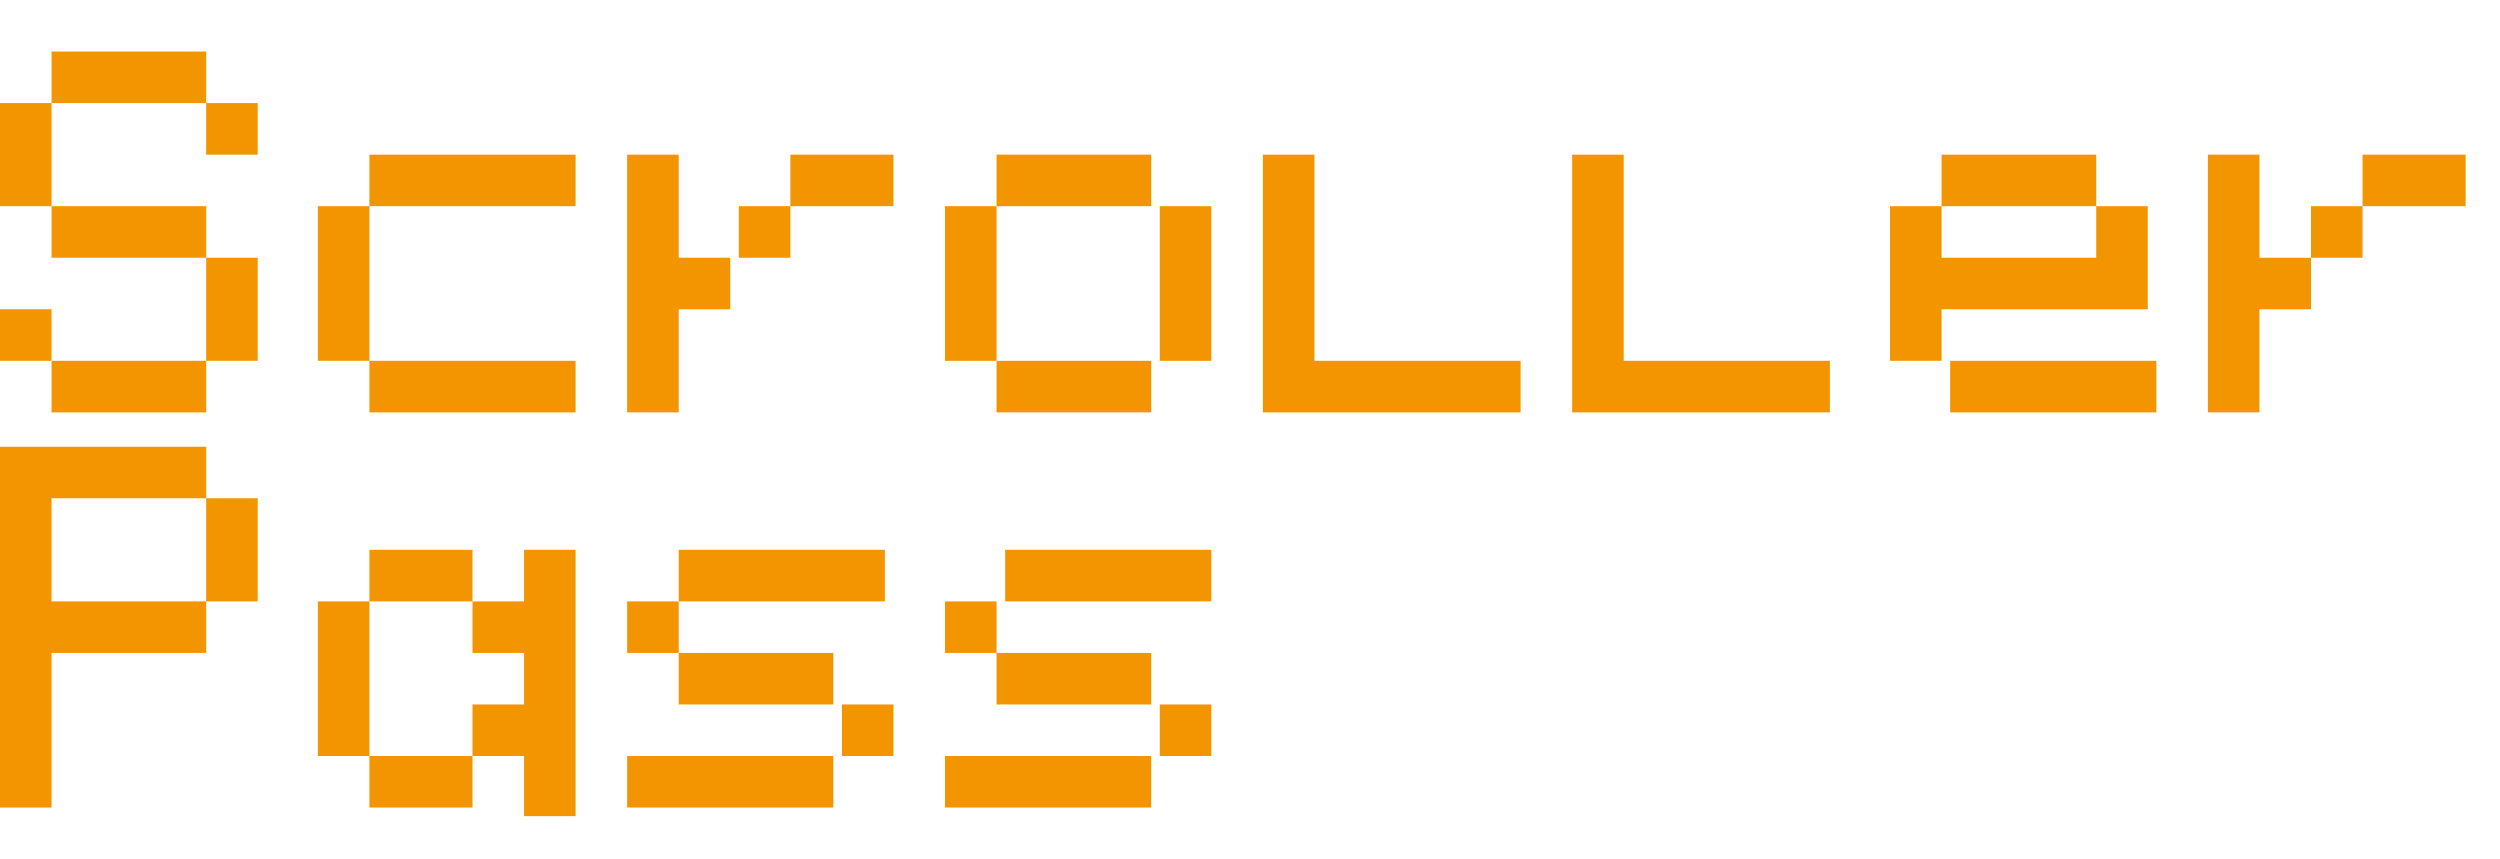 <?xml version="1.0" encoding="utf-8"?>
<!-- Generator: Adobe Illustrator 25.0.1, SVG Export Plug-In . SVG Version: 6.00 Build 0)  -->
<svg version="1.1" id="Layer_1" xmlns="http://www.w3.org/2000/svg" xmlns:xlink="http://www.w3.org/1999/xlink" x="0px" y="0px"
	 viewBox="0 0 29.1 10" style="enable-background:new 0 0 29.1 10;" xml:space="preserve">
<style type="text/css">
	.st0{fill:#F29500;}
</style>
<rect x="14.1" y="45" class="st0" width="21.4" height="21.4"/>
<g>
	<g>
		<path class="st0" d="M0.6,2.4H0V1.2h0.6V2.4z M0.6,4.2H0V3.6h0.6V4.2z M2.4,1.2H0.6V0.6h1.8V1.2z M2.4,3H0.6V2.4h1.8V3z M2.4,4.8
			H0.6V4.2h1.8V4.8z M3.1,1.8H2.4V1.2h0.6V1.8z M3.1,4.2H2.4V3h0.6V4.2z"/>
		<path class="st0" d="M4.3,4.2H3.7V2.4h0.6V4.2z M6.7,2.4H4.3V1.8h2.4V2.4z M6.7,4.8H4.3V4.2h2.4V4.8z"/>
		<path class="st0" d="M7.9,3.6v1.2H7.3V1.8h0.6V3h0.6v0.6H7.9z M9.2,3H8.6V2.4h0.6V3z M10.4,2.4H9.2V1.8h1.2V2.4z"/>
		<path class="st0" d="M11.6,4.2H11V2.4h0.6V4.2z M13.4,2.4h-1.8V1.8h1.8V2.4z M13.4,4.8h-1.8V4.2h1.8V4.8z M14.1,4.2h-0.6V2.4h0.6
			V4.2z"/>
		<path class="st0" d="M14.7,4.8V1.8h0.6v2.4h2.4v0.6H14.7z"/>
		<path class="st0" d="M18.3,4.8V1.8h0.6v2.4h2.4v0.6H18.3z"/>
		<path class="st0" d="M22.6,3.6v0.6H22V2.4h0.6V3h1.8V2.4h0.6v1.2H22.6z M24.4,2.4h-1.8V1.8h1.8V2.4z M25.1,4.8h-2.4V4.2h2.4V4.8z"
			/>
		<path class="st0" d="M26.3,3.6v1.2h-0.6V1.8h0.6V3h0.6v0.6H26.3z M27.5,3h-0.6V2.4h0.6V3z M28.7,2.4h-1.2V1.8h1.2V2.4z"/>
		<path class="st0" d="M2.4,5.2v0.6H0.6V7h1.8v0.6H0.6v1.8H0V5.2H2.4z M3.1,7H2.4V5.8h0.6V7z"/>
		<path class="st0" d="M4.3,8.8H3.7V7h0.6V8.8z M5.5,7H4.3V6.4h1.2V7z M5.5,9.4H4.3V8.8h1.2V9.4z M6.1,7.6H5.5V7h0.6V6.4h0.6v3.1
			H6.1V8.8H5.5V8.2h0.6V7.6z"/>
		<path class="st0" d="M7.9,7.6H7.3V7h0.6V7.6z M9.8,9.4H7.3V8.8h2.4V9.4z M10.4,7H7.9V6.4h2.4V7z M9.8,8.2H7.9V7.6h1.8V8.2z
			 M10.4,8.8H9.8V8.2h0.6V8.8z"/>
		<path class="st0" d="M11.6,7.6H11V7h0.6V7.6z M13.4,9.4H11V8.8h2.4V9.4z M14.1,7h-2.4V6.4h2.4V7z M13.4,8.2h-1.8V7.6h1.8V8.2z
			 M14.1,8.8h-0.6V8.2h0.6V8.8z"/>
	</g>
</g>
</svg>
